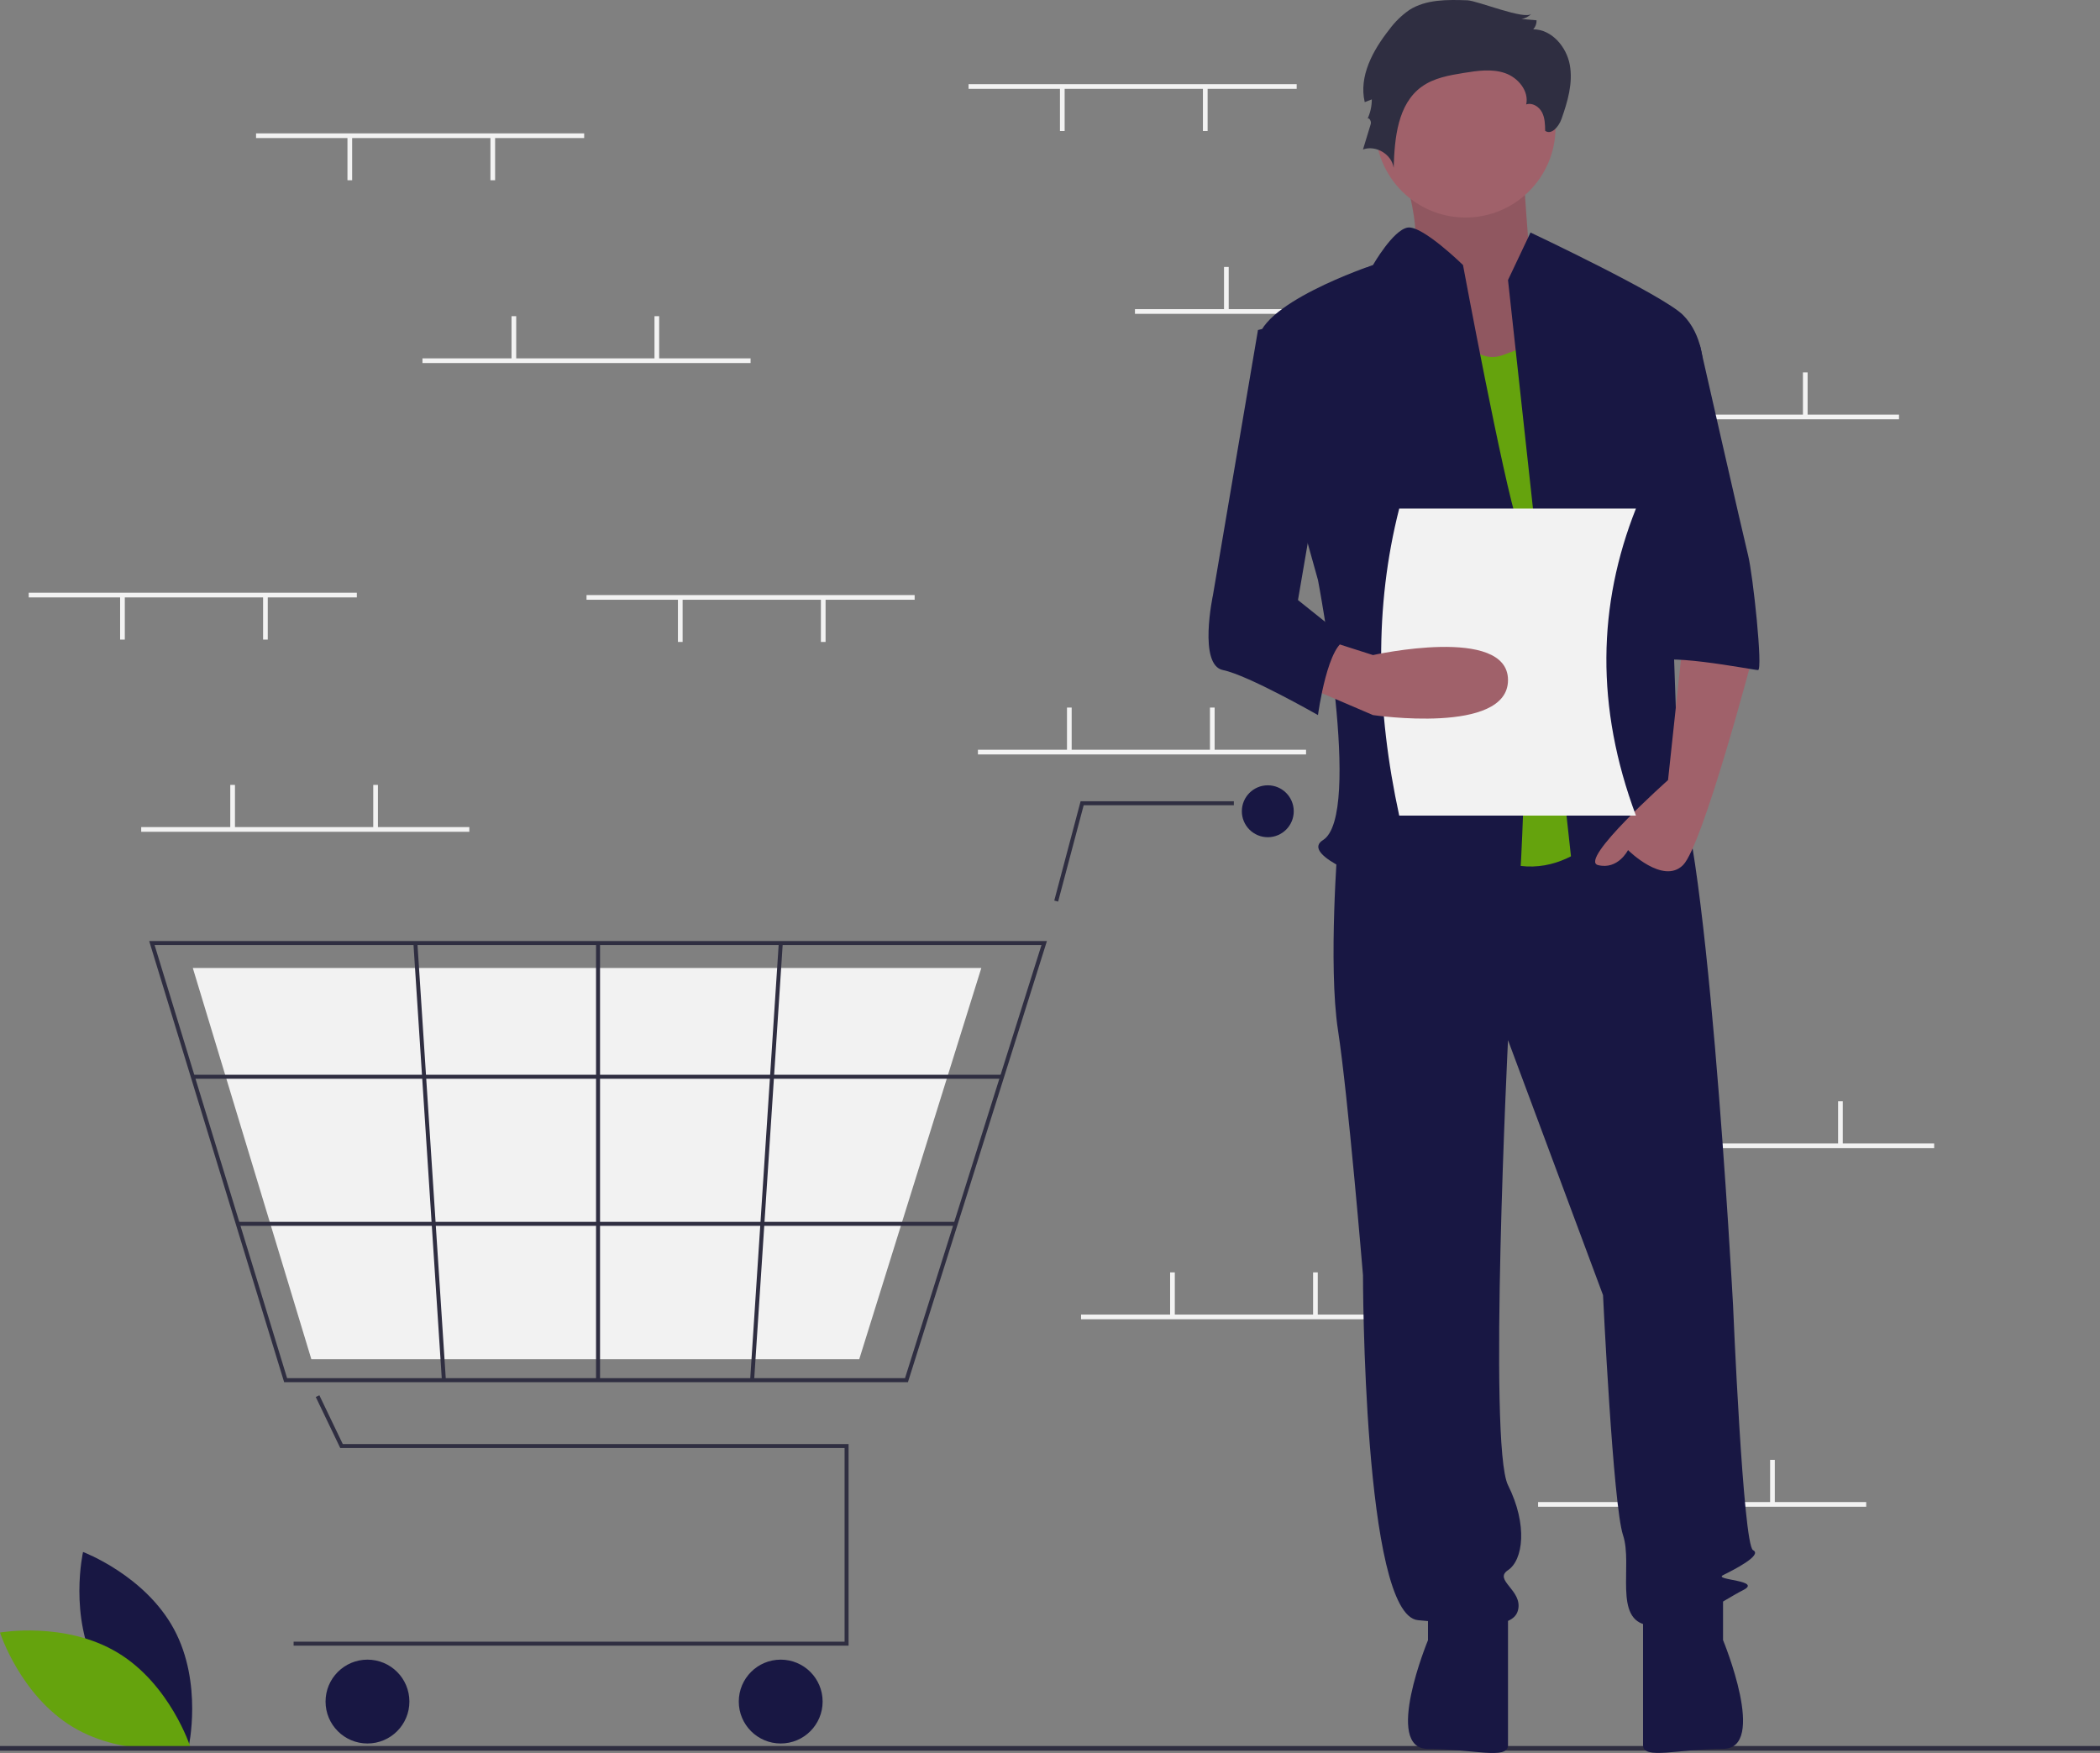 <svg width="896" height="748" viewBox="0 0 896 748" fill="none" xmlns="http://www.w3.org/2000/svg">
<rect x="0" y="0" width="896" height="748" fill="#808080" stroke="none"/>
<g clip-path="url(#clip0_122_98)">
<path d="M41.634 712.738C54.062 735.787 80.44 745.681 80.44 745.681C80.44 745.681 86.667 718.206 74.239 695.157C61.81 672.108 35.433 662.213 35.433 662.213C35.433 662.213 29.206 689.689 41.634 712.738Z" fill="#181743"/>
<path d="M50.176 705.155C72.615 718.655 81.257 745.469 81.257 745.469C81.257 745.469 53.519 750.396 31.08 736.896C8.642 723.396 0 696.582 0 696.582C0 696.582 27.738 691.655 50.176 705.155Z" fill="#65A30D"/>
<path d="M553.248 35.908H413.249V37.908H553.248V35.908Z" fill="#F2F2F2"/>
<path d="M515.248 37.408H513.248V55.908H515.248V37.408Z" fill="#F2F2F2"/>
<path d="M454.249 37.408H452.249V55.908H454.249V37.408Z" fill="#F2F2F2"/>
<path d="M624.248 131.908H484.249V133.908H624.248V131.908Z" fill="#F2F2F2"/>
<path d="M524.248 113.908H522.248V132.408H524.248V113.908Z" fill="#F2F2F2"/>
<path d="M585.248 113.908H583.248V132.408H585.248V113.908Z" fill="#F2F2F2"/>
<path d="M810.248 176.908H670.248V178.908H810.248V176.908Z" fill="#F2F2F2"/>
<path d="M710.248 158.908H708.248V177.408H710.248V158.908Z" fill="#F2F2F2"/>
<path d="M771.248 158.908H769.248V177.408H771.248V158.908Z" fill="#F2F2F2"/>
<path d="M796.248 640.908H656.248V642.908H796.248V640.908Z" fill="#F2F2F2"/>
<path d="M696.248 622.908H694.248V641.408H696.248V622.908Z" fill="#F2F2F2"/>
<path d="M757.248 622.908H755.248V641.408H757.248V622.908Z" fill="#F2F2F2"/>
<path d="M557.248 319.908H417.249V321.908H557.248V319.908Z" fill="#F2F2F2"/>
<path d="M457.249 301.908H455.249V320.408H457.249V301.908Z" fill="#F2F2F2"/>
<path d="M518.248 301.908H516.248V320.408H518.248V301.908Z" fill="#F2F2F2"/>
<path d="M601.248 560.908H461.249V562.908H601.248V560.908Z" fill="#F2F2F2"/>
<path d="M501.249 542.908H499.249V561.408H501.249V542.908Z" fill="#F2F2F2"/>
<path d="M562.248 542.908H560.248V561.408H562.248V542.908Z" fill="#F2F2F2"/>
<path d="M825.248 487.908H685.248V489.908H825.248V487.908Z" fill="#F2F2F2"/>
<path d="M725.248 469.908H723.248V488.408H725.248V469.908Z" fill="#F2F2F2"/>
<path d="M786.248 469.908H784.248V488.408H786.248V469.908Z" fill="#F2F2F2"/>
<path d="M362.06 702.184H125.274V700.481H360.356V617.861H145.18L134.727 596.084L136.263 595.347L146.252 616.157H362.06V702.184Z" fill="#2F2E41"/>
<path d="M156.789 743.92C166.667 743.92 174.675 735.912 174.675 726.033C174.675 716.155 166.667 708.146 156.789 708.146C146.91 708.146 138.902 716.155 138.902 726.033C138.902 735.912 146.91 743.92 156.789 743.92Z" fill="#181743"/>
<path d="M333.101 743.92C342.979 743.92 350.987 735.912 350.987 726.033C350.987 716.155 342.979 708.146 333.101 708.146C323.222 708.146 315.214 716.155 315.214 726.033C315.214 735.912 323.222 743.92 333.101 743.92Z" fill="#181743"/>
<path d="M540.927 357.226C547.043 357.226 552 352.268 552 346.153C552 340.038 547.043 335.08 540.927 335.08C534.812 335.08 529.854 340.038 529.854 346.153C529.854 352.268 534.812 357.226 540.927 357.226Z" fill="#181743"/>
<path d="M387.385 589.753H121.237L63.648 401.517H446.693L446.344 402.624L387.385 589.753ZM122.497 588.05H386.136L444.37 403.22H65.951L122.497 588.05Z" fill="#2F2E41"/>
<path d="M366.61 579.958H132.842L82.26 413.015H418.701L418.395 413.998L366.61 579.958Z" fill="#F2F2F2"/>
<path d="M451.465 384.7L449.818 384.263L461.059 341.894H526.448V343.598H462.37L451.465 384.7Z" fill="#2F2E41"/>
<path d="M427.552 458.584H82.258V460.287H427.552V458.584Z" fill="#2F2E41"/>
<path d="M407.777 521.344H101.459V523.047H407.777V521.344Z" fill="#2F2E41"/>
<path d="M256.017 402.369H254.314V588.902H256.017V402.369Z" fill="#2F2E41"/>
<path d="M332.286 402.315L320.058 588.843L321.758 588.955L333.986 402.426L332.286 402.315Z" fill="#2F2E41"/>
<path d="M178.081 402.313L176.38 402.424L188.538 588.957L190.238 588.846L178.081 402.313Z" fill="#2F2E41"/>
<path d="M896 745H0V747H896V745Z" fill="#2F2E41"/>
<path d="M595.411 61.876C595.411 61.876 610.029 103.482 601.033 109.883C592.037 116.284 631.394 168.559 631.394 168.559L678.623 155.757L652.76 112.017C652.76 112.017 649.386 68.277 649.386 61.876C649.386 55.475 595.411 61.876 595.411 61.876Z" fill="#A0616A"/>
<path opacity="0.1" d="M595.411 61.876C595.411 61.876 610.029 103.482 601.033 109.883C592.037 116.284 631.394 168.559 631.394 168.559L678.623 155.757L652.76 112.017C652.76 112.017 649.386 68.277 649.386 61.876C649.386 55.475 595.411 61.876 595.411 61.876Z" fill="black"/>
<path d="M570.874 358.454C570.874 358.454 566.606 411.795 570.874 439.533C575.141 467.27 581.542 544.082 581.542 544.082C581.542 544.082 581.542 689.17 605.012 691.304C628.482 693.438 645.552 695.571 647.685 687.037C649.819 678.502 637.017 674.235 643.418 669.967C649.819 665.7 651.953 650.765 643.418 633.695C634.883 616.626 643.418 443.8 643.418 443.8L683.957 552.616C683.957 552.616 688.225 642.23 692.492 655.032C696.759 667.834 688.225 691.304 703.16 693.438C718.096 695.571 735.165 682.769 743.7 678.502C752.234 674.235 730.898 674.235 735.165 672.101C739.432 669.967 752.234 663.566 747.967 661.433C743.7 659.299 739.432 556.884 739.432 556.884C739.432 556.884 727.697 338.184 712.762 329.65C697.826 321.115 688.225 335.815 688.225 335.815L570.874 358.454Z" fill="#181743"/>
<path d="M609.279 682.77V699.839C609.279 699.839 590.077 746.238 609.279 746.238C628.482 746.238 643.418 751.046 643.418 744.646V687.037L609.279 682.77Z" fill="#181743"/>
<path d="M735.165 682.739V699.808C735.165 699.808 754.368 746.208 735.165 746.208C715.962 746.208 701.027 751.016 701.027 744.615V687.007L735.165 682.739Z" fill="#181743"/>
<path d="M625.282 92.814C646.493 92.814 663.688 75.619 663.688 54.408C663.688 33.197 646.493 16.002 625.282 16.002C604.071 16.002 586.876 33.197 586.876 54.408C586.876 75.619 604.071 92.814 625.282 92.814Z" fill="#A0616A"/>
<path d="M613.547 125.886C613.547 125.886 624.215 157.891 641.284 151.49L658.354 145.089L688.225 349.919C688.225 349.919 664.754 384.058 630.616 362.721C596.477 341.385 613.547 125.886 613.547 125.886Z" fill="#65A30D"/>
<path d="M643.418 119.485L653.019 99.215C653.019 99.215 709.561 125.886 718.096 134.42C726.63 142.955 726.63 155.757 726.63 155.757L711.695 209.098C711.695 209.098 715.962 326.449 715.962 330.716C715.962 334.984 730.898 358.454 720.229 349.919C709.561 341.385 707.428 332.85 698.893 345.652C690.358 358.454 671.155 373.39 671.155 373.39L643.418 119.485Z" fill="#181743"/>
<path d="M718.096 273.108L711.695 332.85C711.695 332.85 673.289 366.989 681.824 369.122C690.358 371.256 694.626 362.721 694.626 362.721C694.626 362.721 709.561 377.657 718.096 369.122C726.63 360.588 747.967 279.509 747.967 279.509L718.096 273.108Z" fill="#A0616A"/>
<path d="M626.1 0.13C617.586 -0.174 608.475 -0.325 601.296 4.263C597.993 6.566 595.096 9.402 592.724 12.655C585.732 21.493 579.691 32.614 582.288 43.58L585.304 42.404C585.304 45.331 584.654 48.221 583.399 50.866C583.824 49.631 585.246 51.628 584.866 52.877L581.543 63.778C587.005 61.775 593.8 65.83 594.631 71.587C595.011 58.926 596.324 44.408 606.595 36.994C611.775 33.255 618.33 32.114 624.637 31.101C630.455 30.166 636.555 29.274 642.128 31.189C647.701 33.105 652.446 38.804 651.183 44.56C653.753 43.675 656.626 45.466 657.896 47.869C659.166 50.272 659.233 53.106 659.271 55.824C662.01 57.76 665.128 53.916 666.244 50.753C668.864 43.328 671.193 35.425 669.782 27.68C668.37 19.934 662.058 12.532 654.185 12.506C655.141 11.456 655.651 10.076 655.607 8.657L649.118 8.109C650.765 7.876 652.28 7.077 653.404 5.849C650.798 8.716 630.313 0.28 626.1 0.13Z" fill="#2F2E41"/>
<path d="M624.215 113.084C624.215 113.084 606.846 96.063 600.595 97.106C594.344 98.148 585.809 113.084 585.809 113.084C585.809 113.084 534.602 130.153 536.735 147.222C538.869 164.292 562.339 247.504 562.339 247.504C562.339 247.504 581.542 347.786 564.473 358.454C547.403 369.122 645.552 396.86 647.685 384.058C649.819 371.256 654.086 243.237 647.685 224.034C641.284 204.831 624.215 113.084 624.215 113.084Z" fill="#181743"/>
<path d="M698.893 147.222H725.276C725.276 147.222 743.7 228.301 745.833 236.836C747.967 245.37 752.234 285.91 750.101 285.91C747.967 285.91 705.294 277.375 705.294 283.776L698.893 147.222Z" fill="#181743"/>
<path d="M698 348H597C587.144 302.66 586.32 258.854 597 217H698C681.701 258.101 680.682 301.607 698 348Z" fill="#F2F2F2"/>
<path d="M555.938 292.311L585.809 305.113C585.809 305.113 643.418 313.647 643.418 290.177C643.418 266.707 585.809 279.509 585.809 279.509L566.605 273.369L555.938 292.311Z" fill="#A0616A"/>
<path d="M562.339 134.42L536.735 140.821L517.532 253.905C517.532 253.905 511.131 283.776 521.8 285.91C532.468 288.044 562.339 305.113 562.339 305.113C562.339 305.113 566.606 273.108 575.141 273.108L553.804 256.039L566.606 181.361L562.339 134.42Z" fill="#181743"/>
<path d="M200.249 352.908H60.248V354.908H200.249V352.908Z" fill="#F2F2F2"/>
<path d="M100.249 334.908H98.249V353.408H100.249V334.908Z" fill="#F2F2F2"/>
<path d="M161.249 334.908H159.249V353.408H161.249V334.908Z" fill="#F2F2F2"/>
<path d="M249.249 56.908H109.249V58.908H249.249V56.908Z" fill="#F2F2F2"/>
<path d="M211.249 58.408H209.249V76.908H211.249V58.408Z" fill="#F2F2F2"/>
<path d="M150.249 58.408H148.249V76.908H150.249V58.408Z" fill="#F2F2F2"/>
<path d="M390.249 253.908H250.249V255.908H390.249V253.908Z" fill="#F2F2F2"/>
<path d="M352.249 255.408H350.249V273.908H352.249V255.408Z" fill="#F2F2F2"/>
<path d="M291.249 255.408H289.249V273.908H291.249V255.408Z" fill="#F2F2F2"/>
<path d="M152.249 252.908H12.248V254.908H152.249V252.908Z" fill="#F2F2F2"/>
<path d="M114.249 254.408H112.249V272.908H114.249V254.408Z" fill="#F2F2F2"/>
<path d="M53.248 254.408H51.248V272.908H53.248V254.408Z" fill="#F2F2F2"/>
<path d="M320.249 152.908H180.249V154.908H320.249V152.908Z" fill="#F2F2F2"/>
<path d="M220.249 134.908H218.249V153.408H220.249V134.908Z" fill="#F2F2F2"/>
<path d="M281.249 134.908H279.249V153.408H281.249V134.908Z" fill="#F2F2F2"/>
</g>
<defs>
<clipPath id="clip0_122_98">
<rect width="896" height="747.971" fill="white"/>
</clipPath>
</defs>
</svg>
